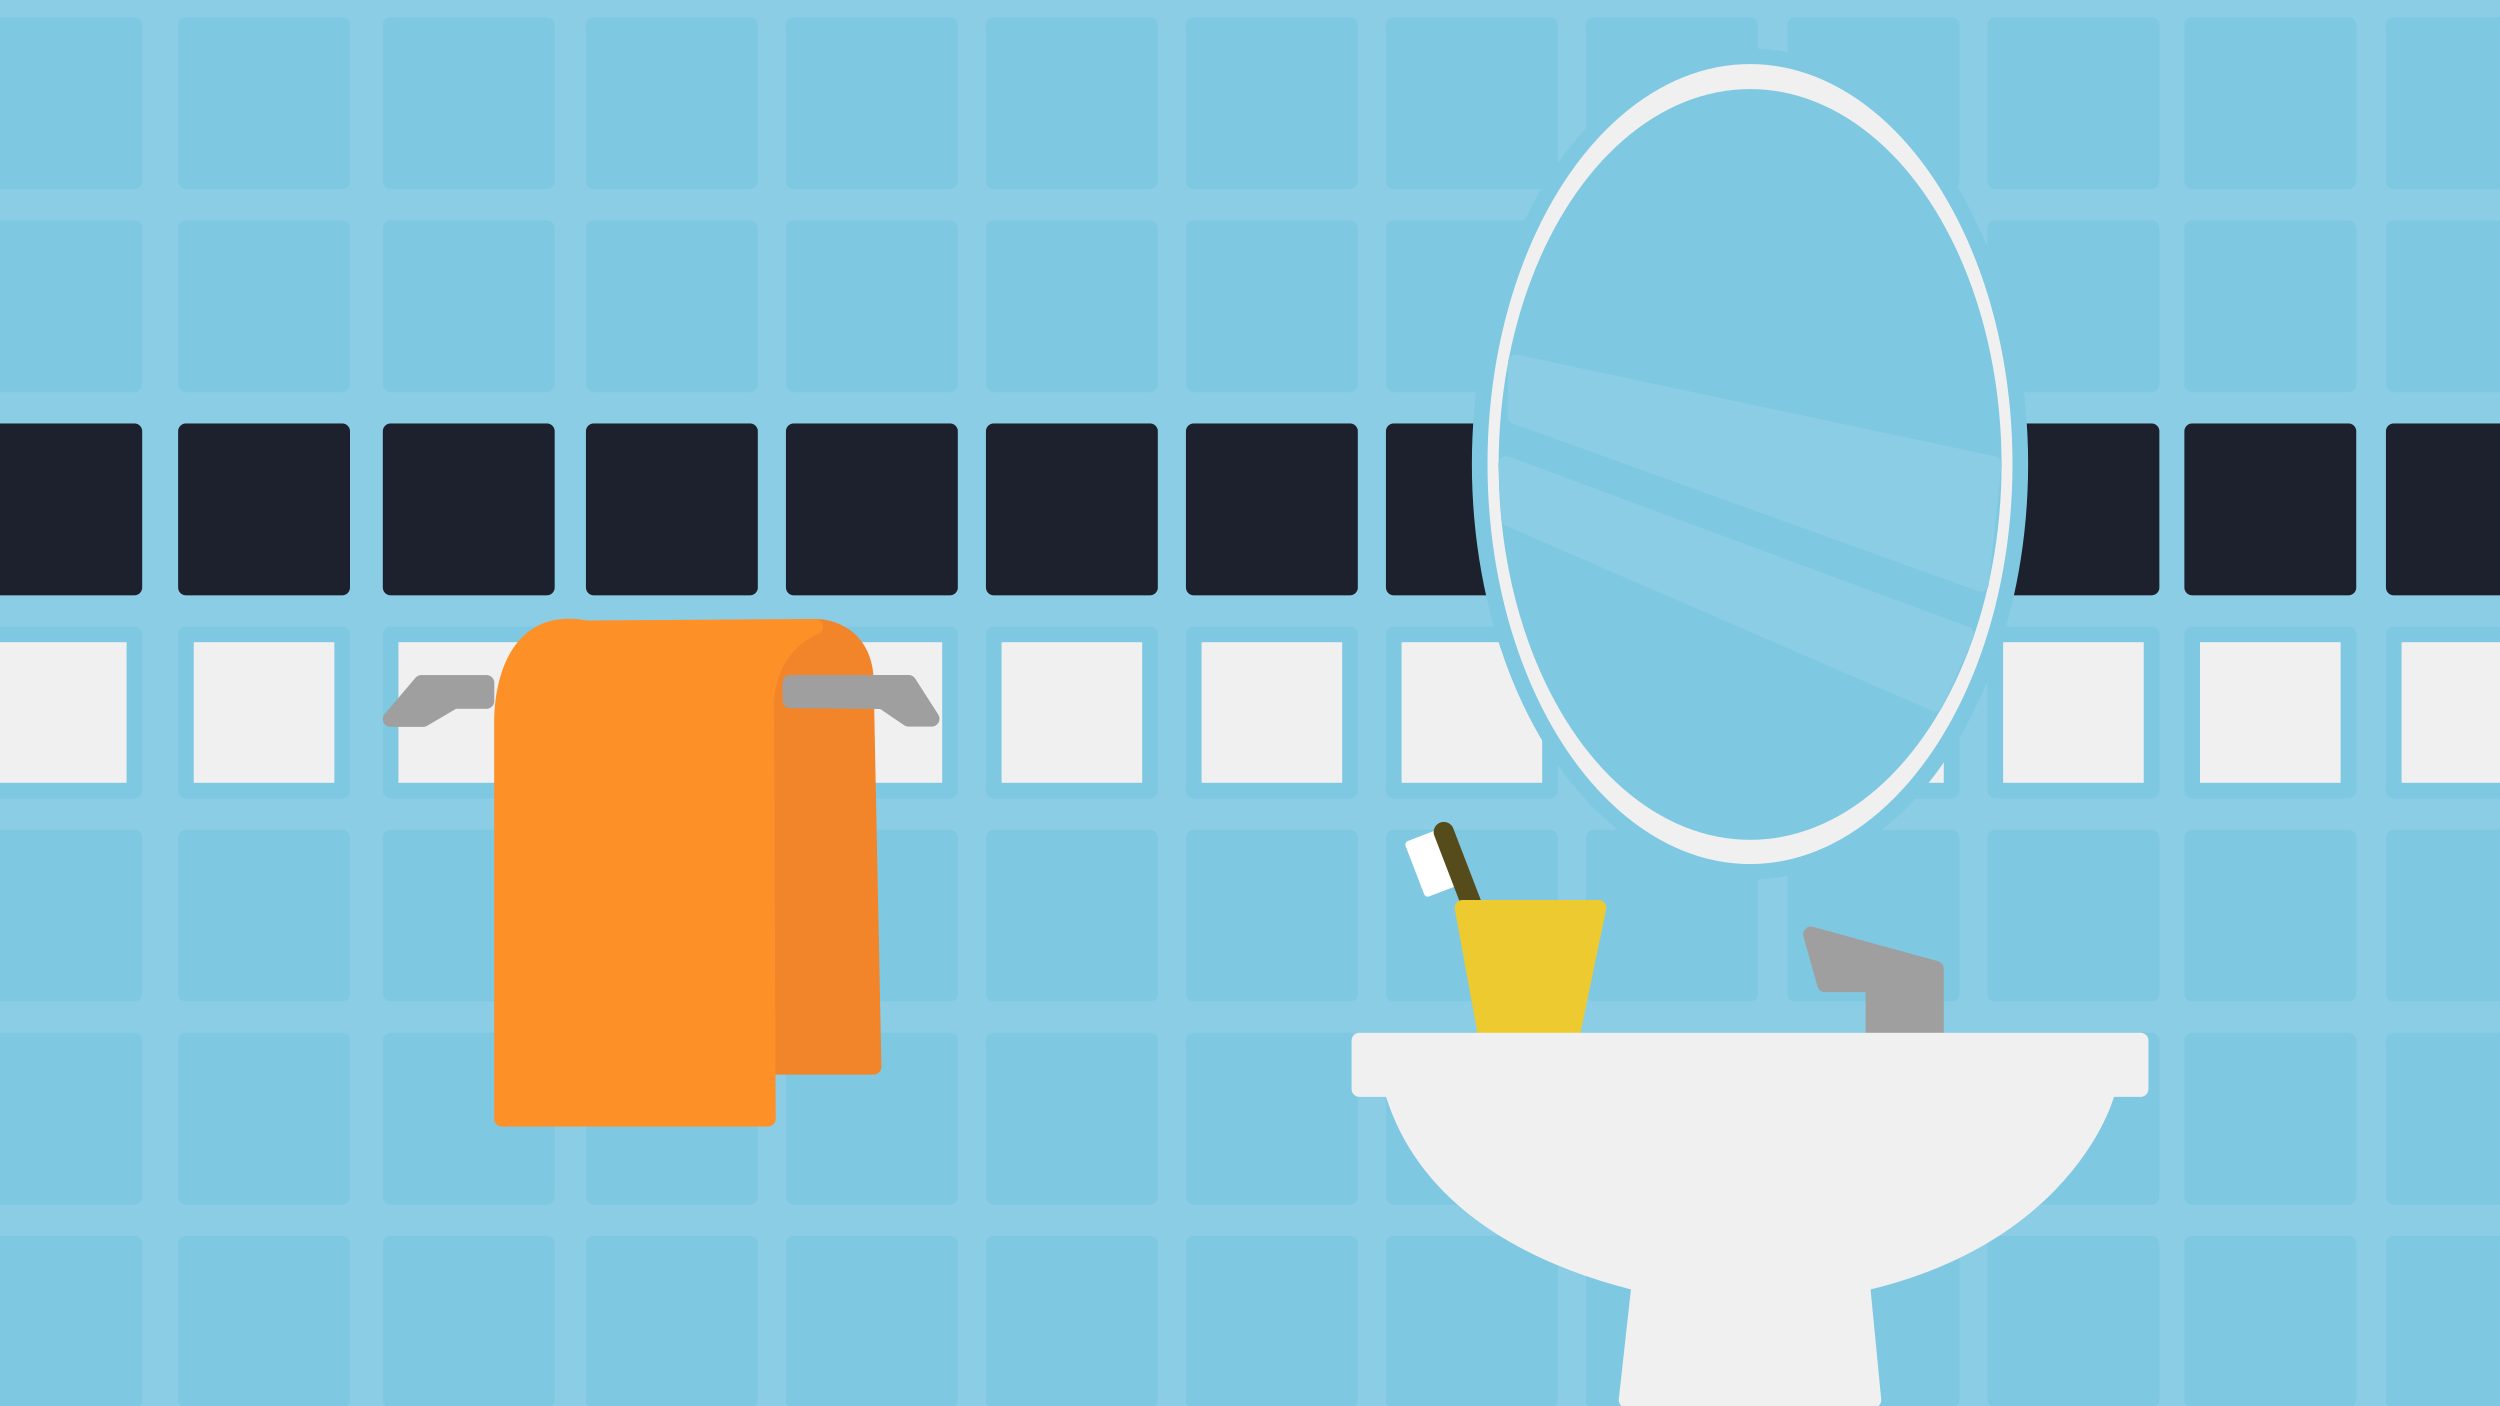 <svg xmlns="http://www.w3.org/2000/svg" width="1600" height="900" viewBox="0 0 1600 900"><rect x="0" y="0" width="1600" height="900" fill="#808080" stroke="none"/><defs><style>.cls-1,.cls-5{fill:#8bcde4;}.cls-2{fill:#7fc8e1;}.cls-2,.cls-4{stroke:#7fc8e1;}.cls-10,.cls-11,.cls-12,.cls-2,.cls-3,.cls-4,.cls-5,.cls-6,.cls-7,.cls-8,.cls-9{stroke-linecap:round;stroke-linejoin:round;}.cls-10,.cls-11,.cls-12,.cls-2,.cls-3,.cls-4,.cls-5,.cls-6,.cls-9{stroke-width:10px;}.cls-3{fill:#1c212d;stroke:#1c212d;}.cls-10,.cls-4{fill:#f0f0f1;}.cls-5{stroke:#8bcde4;}.cls-6{fill:#a09f9f;stroke:#a09f9f;}.cls-7{fill:#fff;stroke:#fff;stroke-width:5px;}.cls-8{fill:#564b1a;stroke:#564b1a;stroke-width:13px;}.cls-9{fill:#edcb30;stroke:#edcb30;}.cls-10{stroke:#f0f0f1;}.cls-11{fill:#f2842a;stroke:#f2842a;}.cls-12{fill:#fe9028;stroke:#fe9028;}</style></defs><title>badeværelse</title><g id="baggrund"><rect class="cls-1" x="0.5" y="0.5" width="1599" height="899"/><path class="cls-1" d="M1599,1V899H1V1H1599m1-1H0V900H1600V0Z"/></g><g id="Layer_3" data-name="Layer 3"><rect class="cls-2" x="119" y="16" width="100" height="100"/><rect class="cls-2" x="250" y="16" width="100" height="100"/><rect class="cls-2" x="380" y="16" width="100" height="100"/><rect class="cls-2" x="508" y="16" width="100" height="100"/><rect class="cls-2" x="636" y="16" width="100" height="100"/><rect class="cls-2" x="764" y="16" width="100" height="100"/><rect class="cls-2" x="892" y="16" width="100" height="100"/><rect class="cls-2" x="1020" y="16" width="100" height="100"/><rect class="cls-2" x="1149" y="16" width="100" height="100"/><rect class="cls-2" x="1277" y="16" width="100" height="100"/><rect class="cls-2" x="1403" y="16" width="100" height="100"/><rect class="cls-2" x="1532" y="16" width="100" height="100"/><rect class="cls-2" x="1532" y="146" width="100" height="100"/><rect class="cls-3" x="1532" y="276" width="100" height="100"/><rect class="cls-4" x="1532" y="406" width="100" height="100"/><rect class="cls-2" x="1532" y="536" width="100" height="100"/><rect class="cls-2" x="1532" y="666" width="100" height="100"/><rect class="cls-2" x="1532" y="796" width="100" height="100"/><rect class="cls-2" x="1403" y="146" width="100" height="100"/><rect class="cls-3" x="1403" y="276" width="100" height="100"/><rect class="cls-4" x="1403" y="406" width="100" height="100"/><rect class="cls-2" x="1403" y="536" width="100" height="100"/><rect class="cls-2" x="1403" y="666" width="100" height="100"/><rect class="cls-2" x="1403" y="796" width="100" height="100"/><rect class="cls-2" x="1277" y="146" width="100" height="100"/><rect class="cls-3" x="1277" y="276" width="100" height="100"/><rect class="cls-4" x="1277" y="406" width="100" height="100"/><rect class="cls-2" x="1277" y="536" width="100" height="100"/><rect class="cls-2" x="1277" y="666" width="100" height="100"/><rect class="cls-2" x="1277" y="796" width="100" height="100"/><rect class="cls-2" x="1149" y="146" width="100" height="100"/><rect class="cls-3" x="1149" y="276" width="100" height="100"/><rect class="cls-4" x="1149" y="406" width="100" height="100"/><rect class="cls-2" x="1149" y="536" width="100" height="100"/><rect class="cls-2" x="1149" y="666" width="100" height="100"/><rect class="cls-2" x="1149" y="796" width="100" height="100"/><rect class="cls-2" x="1020" y="146" width="100" height="100"/><rect class="cls-3" x="1020" y="276" width="100" height="100"/><rect class="cls-4" x="1020" y="406" width="100" height="100"/><rect class="cls-2" x="1020" y="536" width="100" height="100"/><rect class="cls-2" x="1020" y="666" width="100" height="100"/><rect class="cls-2" x="1020" y="796" width="100" height="100"/><rect class="cls-2" x="892" y="146" width="100" height="100"/><rect class="cls-3" x="892" y="276" width="100" height="100"/><rect class="cls-4" x="892" y="406" width="100" height="100"/><rect class="cls-2" x="892" y="536" width="100" height="100"/><rect class="cls-2" x="892" y="666" width="100" height="100"/><rect class="cls-2" x="892" y="796" width="100" height="100"/><rect class="cls-2" x="764" y="146" width="100" height="100"/><rect class="cls-3" x="764" y="276" width="100" height="100"/><rect class="cls-4" x="764" y="406" width="100" height="100"/><rect class="cls-2" x="764" y="536" width="100" height="100"/><rect class="cls-2" x="764" y="666" width="100" height="100"/><rect class="cls-2" x="764" y="796" width="100" height="100"/><rect class="cls-2" x="636" y="146" width="100" height="100"/><rect class="cls-3" x="636" y="276" width="100" height="100"/><rect class="cls-4" x="636" y="406" width="100" height="100"/><rect class="cls-2" x="636" y="536" width="100" height="100"/><rect class="cls-2" x="636" y="666" width="100" height="100"/><rect class="cls-2" x="636" y="796" width="100" height="100"/><rect class="cls-2" x="508" y="146" width="100" height="100"/><rect class="cls-3" x="508" y="276" width="100" height="100"/><rect class="cls-4" x="508" y="406" width="100" height="100"/><rect class="cls-2" x="508" y="536" width="100" height="100"/><rect class="cls-2" x="508" y="666" width="100" height="100"/><rect class="cls-2" x="508" y="796" width="100" height="100"/><rect class="cls-2" x="380" y="146" width="100" height="100"/><rect class="cls-3" x="380" y="276" width="100" height="100"/><rect class="cls-4" x="380" y="406" width="100" height="100"/><rect class="cls-2" x="380" y="536" width="100" height="100"/><rect class="cls-2" x="380" y="666" width="100" height="100"/><rect class="cls-2" x="380" y="796" width="100" height="100"/><rect class="cls-2" x="250" y="146" width="100" height="100"/><rect class="cls-3" x="250" y="276" width="100" height="100"/><rect class="cls-4" x="250" y="406" width="100" height="100"/><rect class="cls-2" x="250" y="536" width="100" height="100"/><rect class="cls-2" x="250" y="666" width="100" height="100"/><rect class="cls-2" x="250" y="796" width="100" height="100"/><rect class="cls-2" x="119" y="146" width="100" height="100"/><rect class="cls-3" x="119" y="276" width="100" height="100"/><rect class="cls-4" x="119" y="406" width="100" height="100"/><rect class="cls-2" x="119" y="536" width="100" height="100"/><rect class="cls-2" x="119" y="666" width="100" height="100"/><rect class="cls-2" x="119" y="796" width="100" height="100"/><rect class="cls-2" x="-14" y="146" width="100" height="100"/><rect class="cls-3" x="-14" y="276" width="100" height="100"/><rect class="cls-4" x="-14" y="406" width="100" height="100"/><rect class="cls-2" x="-14" y="536" width="100" height="100"/><rect class="cls-2" x="-14" y="666" width="100" height="100"/><rect class="cls-2" x="-14" y="796" width="100" height="100"/><rect class="cls-2" x="-14" y="16" width="100" height="100"/></g><g id="Layer_4" data-name="Layer 4"><ellipse class="cls-4" cx="1120" cy="297" rx="173" ry="261"/><ellipse class="cls-2" cx="1120.07" cy="297.25" rx="155.93" ry="235.25"/><polygon class="cls-5" points="965.84 332 1238.48 450.29 1258.36 406 964 297 965.84 332"/><polygon class="cls-5" points="970 266.41 1267.75 373.65 1276 297 970.14 232 970 266.41"/></g><g id="Layer_8" data-name="Layer 8"><polygon class="cls-6" points="1159 598 1239 620 1239 662 1199 662 1199 630 1168 630 1159 598"/></g><g id="Layer_11" data-name="Layer 11"><rect class="cls-7" x="907.08" y="535.27" width="23" height="33" transform="translate(-136.8 366.27) rotate(-21.02)"/></g><g id="Layer_10" data-name="Layer 10"><line class="cls-8" x1="964.58" y1="638.01" x2="924.04" y2="532.53"/></g><g id="Layer_9" data-name="Layer 9"><polygon class="cls-9" points="936 581 951 663 1006 663 1023 581 936 581"/></g><g id="Layer_5" data-name="Layer 5"><rect class="cls-10" x="870" y="666" width="500" height="31"/><path class="cls-10" d="M892,701h456s-34,125-237,130C1111,831,931,823,892,701Z"/><polygon class="cls-10" points="1049.26 821.39 1191.76 821.39 1199 896 1041 896 1049.26 821.39"/></g><g id="Layer_6" data-name="Layer 6"><path class="cls-11" d="M522.91,401.14s32.3,0,31.29,38.14l4.89,243.47H492.46l.13-221S486.72,418.74,522.91,401.14Z"/><path class="cls-12" d="M321.27,716V461.77s-2-70.41,53.78-59.65l146.7-1s-35.21,11.73-31.3,60.63l1,254.23Z"/></g><g id="Layer_7" data-name="Layer 7"><polygon class="cls-6" points="505.84 436.98 581.49 436.98 596.27 460.02 581.49 460.02 564.94 448.8 505.84 448.2 505.84 436.98"/><polygon class="cls-6" points="311.36 437.05 269.68 437.05 250 460.2 270.84 460.2 290.52 448.62 311.36 448.62 311.36 437.05"/></g></svg>

